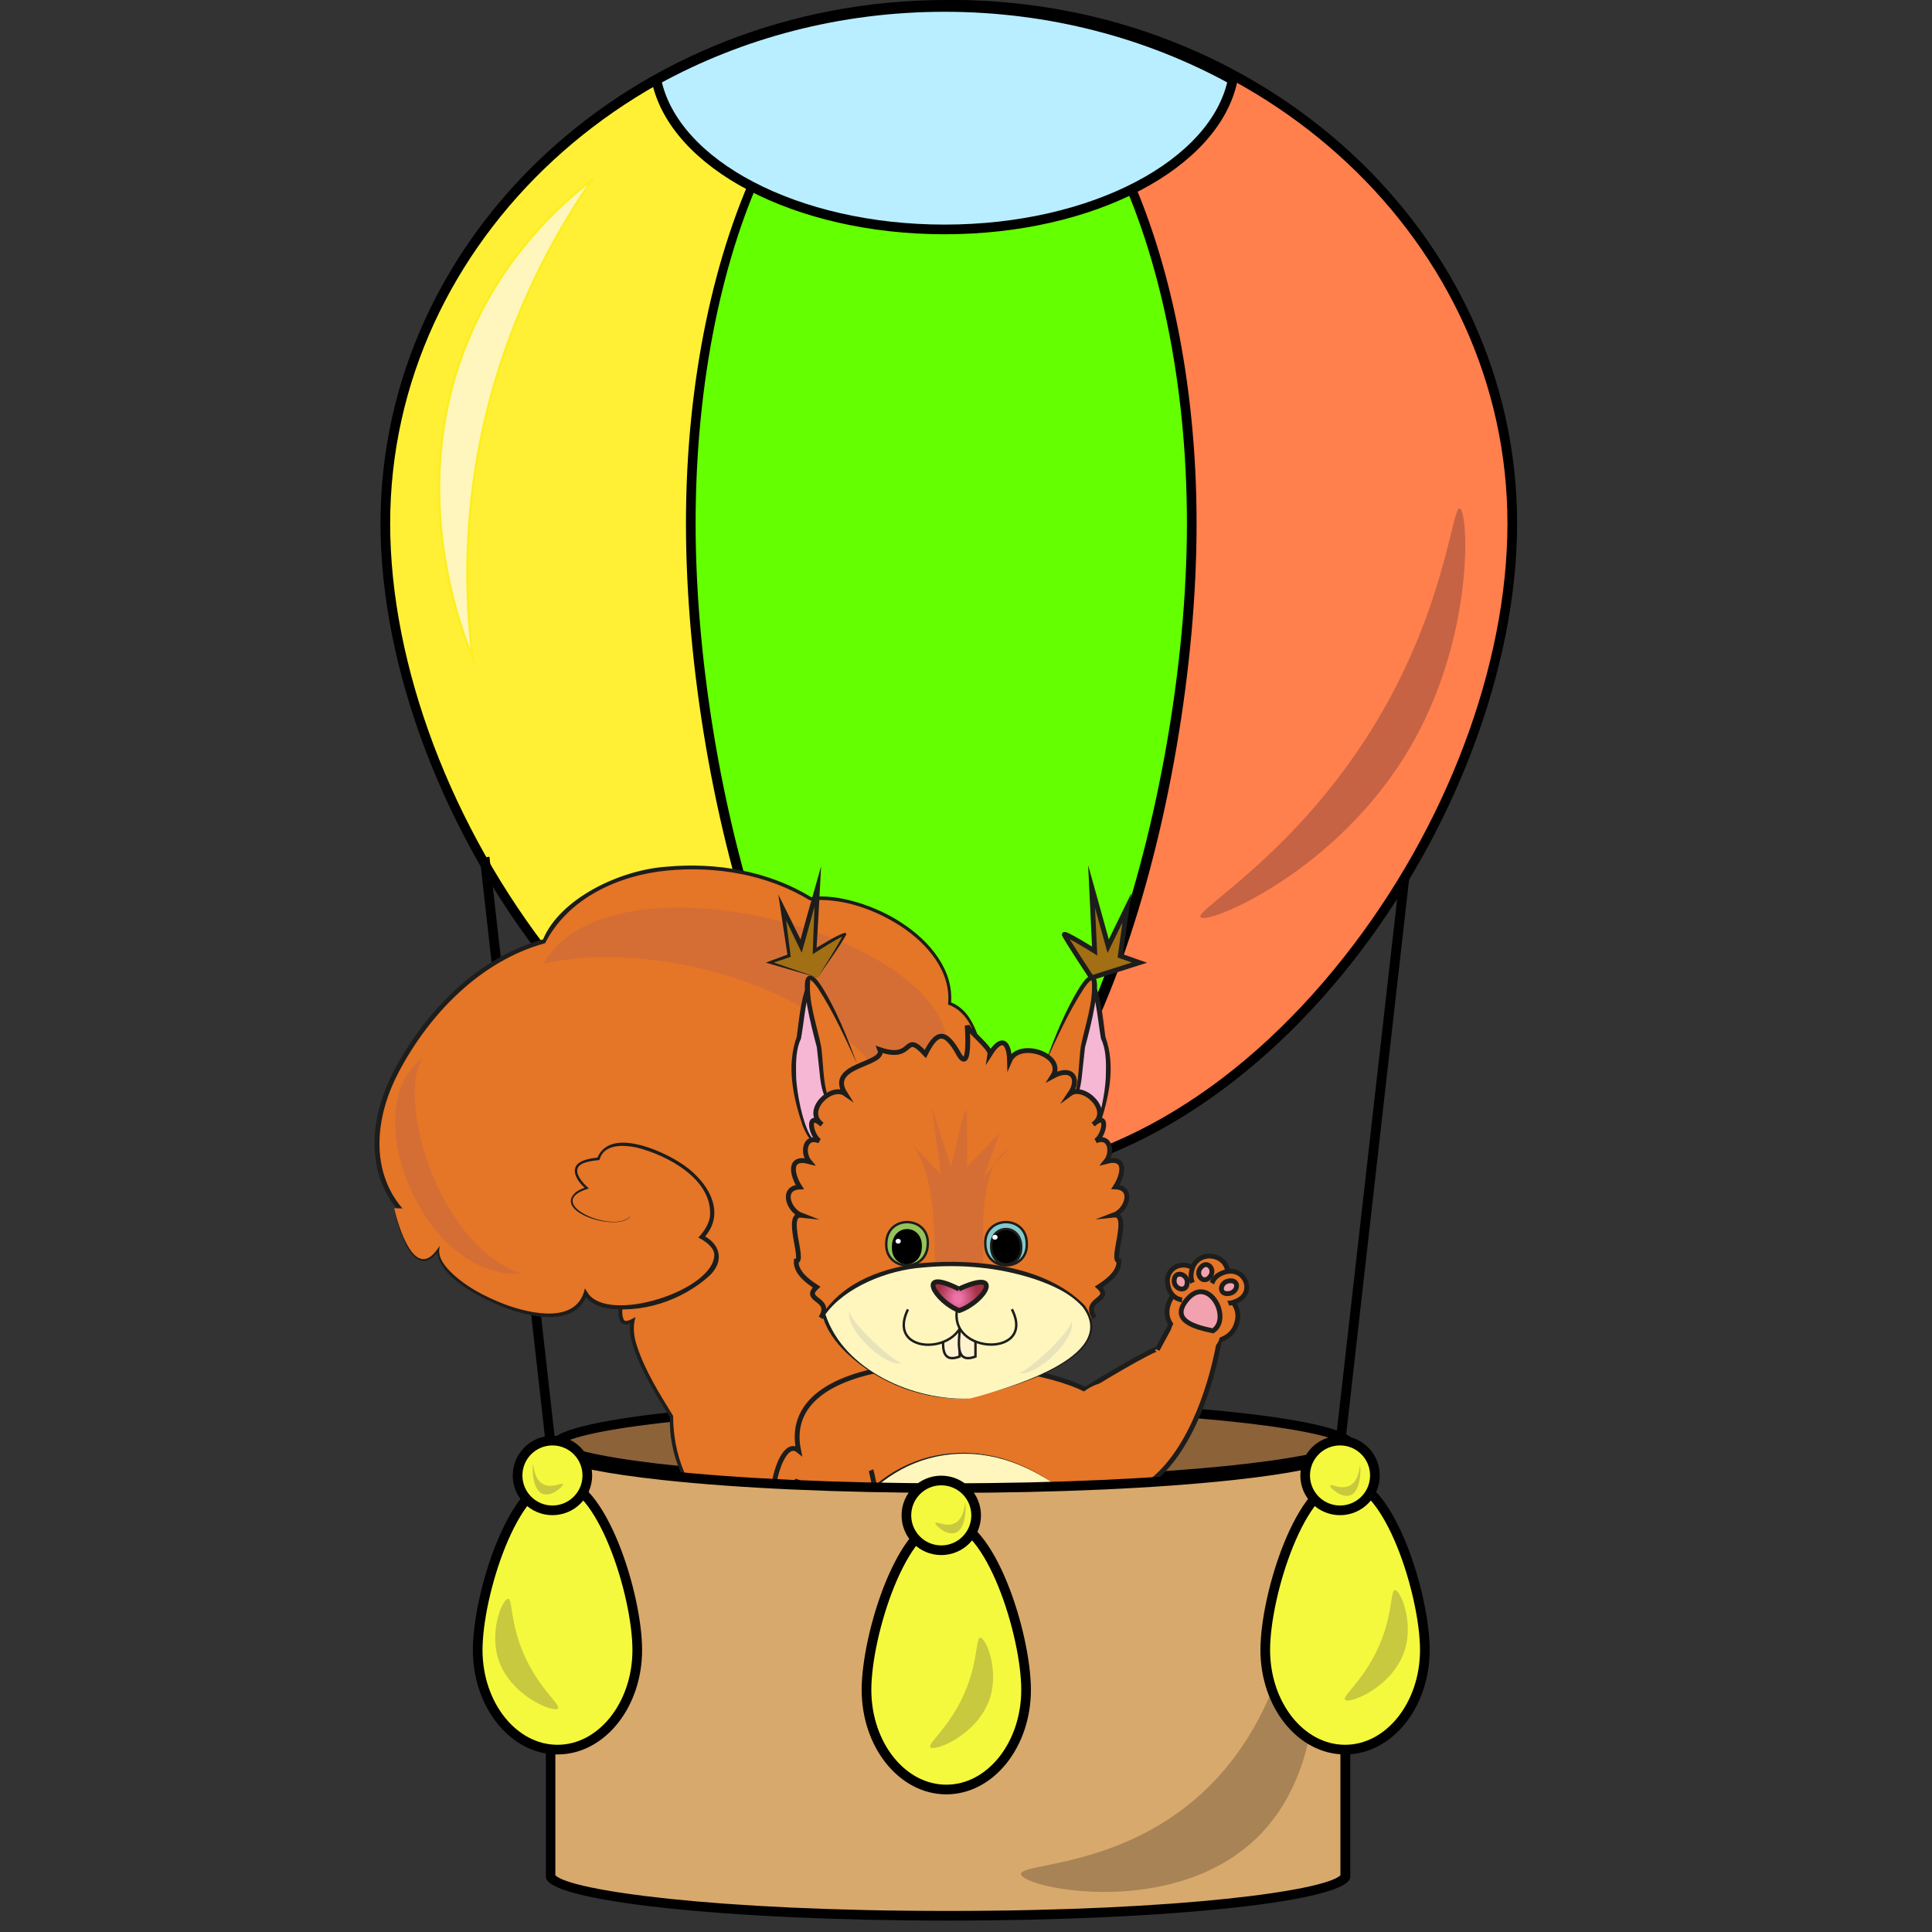 <svg width="200" height="200" viewBox="0 0 200 200" fill="none" xmlns="http://www.w3.org/2000/svg">
<rect x="0" y="0" width="200" height="200" fill="#333333" stroke="none"/>
<g id="balloon 1">
<g id="Group">
<g id="Group_2">
<path id="Vector" d="M97.96 122.31C66.69 122.31 39.89 84.85 39.89 54.18C39.89 23.51 65.94 0.5 97.96 0.5C129.98 0.5 156.03 24.58 156.03 54.18C156.03 83.78 129.24 122.31 97.96 122.31Z" fill="#FFF036"/>
<path id="Vector_2" d="M97.96 1C129.7 1 155.53 24.86 155.53 54.18C155.53 68.88 149.2 85.67 138.59 99.1C127.02 113.75 112.59 121.81 97.96 121.81C83.33 121.81 68.9 113.74 57.33 99.1C46.72 85.67 40.39 68.88 40.39 54.18C40.39 24.86 66.22 1 97.96 1ZM97.96 0C65.61 0 39.39 24.26 39.39 54.18C39.39 84.1 65.61 122.81 97.96 122.81C130.31 122.81 156.53 84.1 156.53 54.18C156.53 24.26 130.3 0 97.96 0Z" fill="black"/>
</g>
<g id="Group_3">
<path id="Vector_3" d="M98.98 0.5C130.77 0.75 156.55 24.73 156.55 54.18C156.55 83.63 130.04 121.91 98.98 122.31V0.5Z" fill="#FF7F4D"/>
<path id="Vector_4" d="M99.48 1.01C130.76 1.5 156.05 25.17 156.05 54.18C156.05 68.88 149.72 85.67 139.11 99.1C127.8 113.41 113.77 121.44 99.48 121.8V1.01ZM98.48 0V122.81C130.82 122.81 157.05 84.11 157.05 54.18C157.05 24.25 130.82 0 98.48 0Z" fill="black"/>
</g>
<g id="Group_4">
<path id="Vector_5" d="M97.44 121.86C83.47 121.86 71.51 84.65 71.51 54.18C71.51 23.71 83.14 0.95 97.44 0.95C111.74 0.95 123.37 24.83 123.37 54.18C123.37 83.53 111.4 121.86 97.44 121.86Z" fill="#64FF00"/>
<path id="Vector_6" d="M97.44 1.45C111.46 1.45 122.87 25.1 122.87 54.18C122.87 83.26 110.9 121.36 97.44 121.36C83.98 121.36 72.01 83.79 72.01 54.18C72.01 24.57 83.42 1.45 97.44 1.45ZM97.44 0.45C82.85 0.45 71.01 24.51 71.01 54.18C71.01 83.85 82.85 122.36 97.44 122.36C112.03 122.36 123.87 83.86 123.87 54.18C123.87 24.5 112.03 0.45 97.44 0.45Z" fill="black"/>
</g>
<path id="Vector_7" d="M127.61 8.27C125.82 16.99 113.14 23.75 97.78 23.75C82.42 23.75 69.74 17 67.95 8.27C76.69 3.47 86.88 0.72 97.78 0.72C108.68 0.72 118.87 3.47 127.61 8.27Z" fill="#B8EEFF" stroke="black" stroke-miterlimit="10"/>
</g>
<g id="Group_5">
<path id="Vector_8" d="M98.63 153.45C71.62 153.45 57.49 150.83 57.49 149.42C57.49 148.01 71.62 145.39 98.63 145.39C125.64 145.39 139.77 148.01 139.77 149.42C139.77 150.83 125.64 153.45 98.63 153.45Z" fill="#8C6239"/>
<path id="Vector_9" d="M98.63 145.9C122.11 145.9 136.68 147.88 139.06 149.43C136.67 150.98 122.1 152.96 98.63 152.96C75.16 152.96 60.58 150.98 58.2 149.43C60.59 147.88 75.16 145.9 98.63 145.9ZM98.63 144.9C75.63 144.9 56.99 146.93 56.99 149.43C56.99 151.93 75.63 153.96 98.63 153.96C121.63 153.96 140.27 151.93 140.27 149.43C140.27 146.93 121.63 144.9 98.63 144.9Z" fill="black"/>
</g>
<path id="Vector_10" d="M56.99 149.42L50.17 88.75" stroke="black" stroke-miterlimit="10"/>
<path id="Vector_11" d="M138.56 151.08L145.39 90.82" stroke="black" stroke-miterlimit="10"/>
<g id="Group_6">
<path id="Vector_12" d="M116.22 154.87C125.76 152.26 128.11 131.44 126.05 130.76C125.33 130.52 123.59 132.59 119.81 139.71C119.97 139.22 112.62 143.57 112.18 143.98C108.19 146.34 106.44 149.94 107.45 152.25C108.58 154.83 113.12 155.72 116.22 154.87Z" fill="#E57527" stroke="#1D1D1B" stroke-width="0.5" stroke-miterlimit="10"/>
<path id="Vector_13" d="M128.01 137.01C126.96 140.6 119.74 138.59 120.94 135.05C121.99 131.46 129.21 133.47 128.01 137.01Z" fill="#E57527" stroke="#1D1D1B" stroke-width="0.5" stroke-miterlimit="10"/>
<path id="Vector_14" d="M120.91 133.09C120.37 130.72 123.74 130.08 124.23 132.46C124.77 134.83 121.4 135.47 120.91 133.09Z" fill="#E57527" stroke="#1D1D1B" stroke-width="0.5" stroke-miterlimit="10"/>
<path id="Vector_15" d="M123.36 131.56C123.88 129.08 127.61 129.82 127.02 132.28C126.5 134.76 122.77 134.02 123.36 131.56Z" fill="#E57527" stroke="#1D1D1B" stroke-width="0.5" stroke-miterlimit="10"/>
<path id="Vector_16" d="M126.57 131.77C128.82 130.85 130.16 133.88 127.89 134.74C125.64 135.66 124.3 132.63 126.57 131.77Z" fill="#E57527" stroke="#1D1D1B" stroke-width="0.5" stroke-miterlimit="10"/>
<path id="Vector_17" d="M123.63 132.7C126.49 131.5 129.11 137.39 126.2 138.46C123.34 139.66 120.72 133.77 123.63 132.7Z" fill="#E57527"/>
<path id="Vector_18" d="M126.3 138.05C126.36 135.35 121.13 135.35 121.19 138.05C121.13 140.75 126.36 140.75 126.3 138.05Z" fill="#E57527"/>
<path id="Vector_19" d="M122.91 134.49C120.97 136.78 123.94 137.41 125.56 137.77C127.55 136.5 125.12 131.92 122.91 134.49Z" fill="#F2A1AE" stroke="#1D1D1B" stroke-width="0.5" stroke-miterlimit="10"/>
<path id="Vector_20" d="M121.55 132.54C121.47 133.44 122.84 133.89 122.9 132.8C122.98 131.9 121.61 131.45 121.55 132.54Z" fill="#F2A1AE" stroke="#1D1D1B" stroke-width="0.5" stroke-miterlimit="10"/>
<path id="Vector_21" d="M124.28 131.24C123.69 131.96 124.59 133.03 125.27 132.15C125.86 131.43 124.96 130.36 124.28 131.24Z" fill="#F2A1AE" stroke="#1D1D1B" stroke-width="0.5" stroke-miterlimit="10"/>
<path id="Vector_22" d="M127.2 132.6C126.25 132.74 126.11 134.09 127.25 133.9C128.2 133.76 128.34 132.41 127.2 132.6Z" fill="#F2A1AE" stroke="#1D1D1B" stroke-width="0.5" stroke-miterlimit="10"/>
<g id="Group_7">
<g id="Group_8">
<path id="Vector_23" d="M108.14 180.13C110.77 181.51 115.04 183.31 120.49 183.62C126.2 183.94 133.04 182.62 133.13 181.03C133.22 179.44 126.57 177.33 120.6 177.26C115.14 177.2 110.77 178.86 108.14 180.13Z" fill="#E57527"/>
<path id="Vector_24" d="M108.14 180.13C114.03 183.15 120.77 184.07 127.27 183.09C128.87 182.84 130.5 182.55 131.96 181.86C132.4 181.65 132.93 181.28 132.87 180.96C132.83 180.61 132.33 180.24 131.9 179.98C130.5 179.18 128.91 178.72 127.34 178.33C120.95 176.75 114.12 177.31 108.13 180.13H108.14ZM108.14 180.13C114.01 177.05 121.01 176.31 127.45 177.89C129.32 178.37 131.32 178.84 132.87 180.07C133.08 180.28 133.33 180.52 133.37 180.91C133.28 182.78 128.81 183.26 127.33 183.54C120.78 184.51 113.89 183.4 108.13 180.13H108.14Z" fill="#1D1D1B"/>
</g>
<g id="Group_9">
<path id="Vector_25" d="M118.75 182.04C118.75 185.69 130.49 185.69 130.33 182.04C130.49 178.39 118.75 178.27 118.75 182.04Z" fill="#E57527"/>
<path id="Vector_26" d="M118.75 182.04C118.9 185.64 129.94 185.47 130.08 182.04C129.92 178.59 118.87 178.35 118.75 182.04ZM118.75 182.04C118.9 178.24 130.58 178.01 130.58 182.05C130.59 186 118.97 185.78 118.75 182.04Z" fill="#1D1D1B"/>
</g>
<g id="Group_10">
<path id="Vector_27" d="M114.22 182.46C116.83 189.06 132.89 181.19 121.06 179.15L114.22 182.46Z" fill="#E57527"/>
<path id="Vector_28" d="M114.22 182.46C116.29 187.87 129.98 182.57 123.29 179.85C122.58 179.54 121.82 179.36 121.06 179.15C122.6 179.4 124.39 179.55 125.38 180.96C126.13 182.72 123.9 183.93 122.58 184.52C119.84 185.63 115.38 185.82 114.22 182.46Z" fill="#1D1D1B"/>
</g>
</g>
<g id="Group_11">
<g id="Group_12">
<path id="Vector_29" d="M90.73 179.31C88.1 180.69 83.83 182.49 78.38 182.8C72.67 183.12 65.83 181.8 65.74 180.21C65.65 178.62 72.3 176.51 78.27 176.44C83.73 176.38 88.1 178.04 90.73 179.31Z" fill="#E57527"/>
<path id="Vector_30" d="M90.73 179.31C84.97 182.58 78.08 183.69 71.53 182.72C70.05 182.44 65.59 181.96 65.49 180.09C65.54 179.69 65.78 179.45 65.99 179.25C67.54 178.02 69.53 177.55 71.41 177.07C77.86 175.49 84.85 176.23 90.72 179.31H90.73ZM90.73 179.31C84.74 176.49 77.91 175.93 71.52 177.51C69.95 177.9 68.36 178.36 66.96 179.16C66.53 179.42 66.04 179.79 65.99 180.14C65.94 180.46 66.46 180.82 66.9 181.04C68.36 181.73 69.99 182.02 71.59 182.27C78.09 183.25 84.84 182.33 90.72 179.31H90.73Z" fill="#1D1D1B"/>
</g>
<g id="Group_13">
<path id="Vector_31" d="M80.12 181.22C80.28 184.87 68.38 184.87 68.54 181.22C68.38 177.57 80.28 177.57 80.12 181.22Z" fill="#E57527"/>
<path id="Vector_32" d="M80.12 181.22C80.07 184.95 68.25 185.19 68.29 181.21C68.24 177.29 80.03 177.45 80.12 181.22ZM80.12 181.22C80.1 177.59 68.91 177.82 68.79 181.22C68.9 184.61 80.09 184.85 80.12 181.22Z" fill="#1D1D1B"/>
</g>
<g id="Group_14">
<path id="Vector_33" d="M84.46 181.58C81.85 188.18 65.79 180.31 77.62 178.27L84.46 181.58Z" fill="#E57527"/>
<path id="Vector_34" d="M84.46 181.58C83.29 184.94 78.84 184.75 76.1 183.64C74.78 183.06 72.55 181.84 73.3 180.08C74.29 178.66 76.08 178.51 77.62 178.27C76.86 178.48 76.1 178.65 75.39 178.97C68.71 181.69 82.4 186.99 84.46 181.58Z" fill="#1D1D1B"/>
</g>
</g>
<g id="Group_15">
<path id="Vector_35" d="M106.84 148.38C103.4 150.72 110.22 141.48 105.01 143C105.67 142.15 107.63 137.53 104.67 138.69C105.5 137.46 107.49 130.42 103.75 131.69C105.21 130.21 107.76 123.66 103.03 124.42C105.16 122.22 104.84 112.88 101.07 112.04C102.08 109.75 101.19 104.88 98.31 103.88C98.9 97.39 89.44 92.37 83.89 93.03C76.29 88.19 61.28 88.09 56.28 97.45C44.83 100.1 30.06 121.23 45.97 128.43C47.31 129.38 48.87 131.89 50.89 130.28C52.46 131.09 54.73 135.16 56.6 131.67C59.34 134.12 61.42 129.88 64.41 133.58C64.86 133.22 63.13 138 65.49 136.72C64.81 139.13 67.93 144.11 69.52 146.66C69.37 150.26 71.11 154.98 74.26 156.92C72.65 158.56 73.56 163.88 75.52 164.99C72.96 166.83 79.07 173.18 79.78 168.79C80.26 170.12 81.97 173.21 83.88 171.47C85.89 172.78 88.68 173.81 89.46 170.8C90.41 173.71 98.39 173.11 98.72 170.41C100.81 171.84 104.38 163.59 103.14 162.67C105.72 161.13 103.63 156.28 104.73 155.58C104.54 154.02 104.84 150.3 106.86 148.4L106.84 148.38Z" fill="#E57527"/>
<path id="Vector_36" d="M106.84 148.38C105.73 149.16 105.67 148.63 106.01 147.61C106.4 146.25 107.26 144.83 106.93 143.4C106.6 142.6 105.57 142.9 104.92 143.06C105.68 142.03 107.49 137.7 104.68 138.75L104.54 138.8L104.62 138.67C105.52 137.14 107.33 130.65 103.77 131.79L103.46 131.89L103.68 131.65C105.3 129.83 107.41 123.9 103.04 124.56L102.72 124.6L102.93 124.35C105.02 121.68 104.71 113.36 101.03 112.19L100.87 112.15C101.21 111.41 101.32 110.58 101.32 109.75C101.27 107.53 100.42 104.79 98.14 103.99C98.51 100.56 95.95 97.65 93.25 95.88C90.49 94.11 87.14 92.91 83.84 93.21C79.47 90.53 74.12 89.63 69.06 90.12C64.03 90.6 58.8 92.98 56.43 97.64C49.75 99.46 44.43 104.98 41.27 110.99C37.77 117.65 38.6 125.02 46.07 128.23C47.46 129.22 48.94 131.58 50.76 130.11L50.88 130.02C51.51 130.35 51.98 130.84 52.45 131.28C53.78 132.62 55.28 133.81 56.42 131.58L56.56 131.35C57.73 132.6 59.13 132.32 60.63 131.91C62.14 131.45 63.69 132.26 64.58 133.46L64.3 133.43C64.48 133.29 64.71 133.42 64.7 133.64C64.67 134.58 64.14 135.82 64.6 136.66C64.83 136.92 65.49 136.5 65.79 136.34C65.48 137.32 65.61 138.35 65.94 139.35C66.79 141.93 68.26 144.26 69.68 146.57C69.68 150.41 71.11 154.77 74.52 156.89C72.79 158.76 73.62 163.42 75.6 164.86L75.81 164.99L75.61 165.12C73.88 166.59 76.61 169.92 78.32 170.15C79.38 170.29 79.6 169.07 79.73 168.26C80.11 169.31 80.61 170.38 81.39 171.17C82.03 171.89 83.06 172.09 83.78 171.36L83.86 171.29L83.95 171.35C86.01 172.72 88.83 173.66 89.44 170.37L89.57 170.76C90.55 173.45 97.97 173.15 98.62 170.4L98.64 170.25L98.76 170.34C100.75 171.54 104.18 164.03 103.09 162.72L103.03 162.66L103.09 162.62C105.11 161.25 104.23 158.48 104.34 156.43C104.35 156.17 104.46 155.64 104.68 155.58C104.51 153.07 105 150.24 106.84 148.4V148.38ZM106.84 148.38C105.02 150.24 104.55 153.07 104.74 155.57C104.47 155.75 104.44 156.11 104.4 156.42C104.32 158.5 105.21 161.3 103.15 162.7V162.61C103.34 162.76 103.39 163 103.42 163.21C103.47 164.69 102.83 166.11 102.23 167.44C101.59 168.6 100.26 171.29 98.65 170.48L98.8 170.41C98.09 173 93.58 173.1 91.46 172.53C90.6 172.28 89.66 171.78 89.33 170.83H89.58C88.87 173.9 85.7 172.9 83.8 171.57L83.97 171.56C82.05 173.27 80.23 170.49 79.64 168.83L79.92 168.8C79.83 169.61 79.24 170.6 78.29 170.43C76.29 170.15 73.43 166.52 75.43 164.86L75.44 165.12C74.75 164.69 74.34 164.01 74.03 163.33C73.23 161.31 72.72 158.66 74.14 156.79L74.17 157.05C70.84 154.96 69.17 150.11 69.36 146.74C67.92 144.41 66.44 142.06 65.56 139.44C65.29 138.56 65.07 137.62 65.3 136.64L65.58 136.87C63.32 138.01 64.15 134.78 64.28 133.64V133.63C64.28 133.64 64.28 133.67 64.3 133.68C64.3 133.72 64.46 133.78 64.47 133.75C64.66 133.72 64.24 133.7 64.24 133.7C63.37 132.59 62.11 131.88 60.68 132.3C59.32 132.71 57.56 132.99 56.44 131.82L56.77 131.76C55.47 134.27 53.63 133.15 52.12 131.58C51.68 131.17 51.25 130.73 50.77 130.47L51.01 130.45C50.6 130.77 50.09 131.02 49.54 131.02C47.94 130.98 46.95 129.42 45.82 128.62C38.22 125.35 37.12 117.75 40.82 110.77C44.06 104.65 49.4 99.15 56.22 97.24C57.96 93.07 64.07 90.06 69.01 89.72C74.15 89.25 79.53 90.16 83.97 92.87C86.74 92.48 90.78 93.8 93.42 95.59C96.18 97.4 98.76 100.37 98.45 103.89L98.35 103.73C99.13 104 99.77 104.56 100.24 105.21C101.58 107.17 102.02 109.84 101.19 112.09L101.09 111.89C105.02 113.1 105.32 121.71 103.11 124.5L103 124.29C107.64 123.62 105.61 129.77 103.8 131.74L103.71 131.6C107.56 130.47 105.68 137.03 104.71 138.71L104.65 138.63C105.12 138.48 105.73 138.28 106.11 138.74C106.57 139.7 106.07 140.77 105.74 141.68C105.54 142.14 105.33 142.6 105.03 143.02L105 142.97C105.65 142.8 106.67 142.57 106.98 143.37C107.3 144.84 106.42 146.23 106.03 147.61C105.66 148.66 105.77 149.13 106.84 148.38Z" fill="#1D1D1B"/>
</g>
<g id="Group_16">
<path id="Vector_37" d="M40.8 125.07C40.99 126.03 42.73 133.12 45.38 129.36C44.82 133 58.97 139.67 60.64 133.85C63.33 138.36 79.2 131.58 72.66 128.04C77.9 122.27 63.14 115.36 61.97 119.94C59.12 120.18 59.07 121.43 60.77 122.97C55.84 124.62 63.81 127.9 65.34 125.84" fill="#E57527"/>
<path id="Vector_38" d="M40.8 125.07C41.22 126.95 42.94 132.68 45.29 129.3L45.51 128.99L45.47 129.38C45.4 130.13 45.88 130.82 46.38 131.39C47.99 133.1 50.15 134.22 52.32 135.05C54.95 136.01 59.76 137.11 60.55 133.37L60.79 133.76C62.82 137.19 74.16 133.53 73.94 129.78C73.8 129.02 73 128.48 72.29 128.11C72.86 127.51 73.35 126.79 73.49 125.98C73.87 122.13 69.13 119.59 65.9 118.79C64.57 118.51 62.56 118.4 62.08 119.99L62.05 120.09C61.61 120.14 61.16 120.17 60.74 120.3C58.89 120.78 60.04 122.21 60.96 123.03C55.91 124.5 63.66 127.88 65.31 125.85C64.24 127.63 57.1 125.53 59.63 123.4C59.96 123.16 60.34 123.02 60.71 122.88L60.67 123.08C59.55 122.16 58.73 120.58 60.67 120.05C61.09 119.92 61.51 119.87 61.94 119.82L61.81 119.93C63.05 116.71 68.26 119 70.29 120.29C72.98 121.9 75.48 125.41 72.8 128.21L72.74 127.86C74.54 128.73 75.02 130.49 73.51 132C70.65 134.64 66.29 136.09 62.45 135.36C61.67 135.15 60.89 134.71 60.45 133.97L60.81 133.92C59.6 137.48 54.88 136.34 52.21 135.35C49.86 134.37 45.29 132.28 45.26 129.36L45.45 129.44C42.88 132.94 41.17 127.14 40.79 125.09L40.8 125.07Z" fill="#1D1D1B"/>
</g>
<path id="Vector_39" d="M112.46 143.89C115.27 145.16 116.72 147.99 115.59 150.36C118.24 149.54 118.35 152.64 117.98 156.21C118.93 154.68 120.5 157.25 119.17 158.45C120.84 157.98 121.69 160.3 120.44 161.31C122.17 159.81 121.6 163.77 120.89 164.69C125.2 163.55 119.59 176.78 118.38 173.59C114.8 181.09 105.84 178.15 98.79 176.89C92.28 177.88 82.91 180.62 79.89 173.39C78.65 176.57 73.1 163.35 77.37 164.49C76.65 163.56 76.08 159.6 77.82 161.11C76.57 160.1 77.42 157.78 79.09 158.25C77.76 157.05 79.33 154.48 80.28 156.01C79.4 155.02 80.86 148.69 82.67 150.16C80.38 139.12 104.84 139.96 112.46 143.89Z" fill="#E57527" stroke="#1D1D1B" stroke-width="0.5" stroke-miterlimit="10"/>
<g id="Group_17">
<path id="Vector_40" d="M109.18 153.64C116.06 159.76 121.09 176.62 110.21 181.32C102.8 184.52 92.91 184.69 87.34 178.52C77.51 167.4 90.64 141.28 109.18 153.64Z" fill="#FFF6BD"/>
<path id="Vector_41" d="M109.18 153.64C114.98 159.12 119.1 170.02 114.94 177.45C112.61 181.34 107.86 182.61 103.67 183.39C99.38 184.07 94.77 183.73 90.86 181.61C82.46 177.25 82.24 165.67 86.76 158.39C91.71 149.85 101.18 147.95 109.18 153.64ZM109.18 153.64C101.19 148.07 91.82 149.99 86.98 158.52C82.64 165.7 82.87 176.95 91.1 181.18C94.86 183.26 99.38 183.66 103.62 183.02C107.72 182.3 112.42 181.11 114.73 177.32C118.91 170 114.88 159.12 109.18 153.64Z" fill="#1D1D1B"/>
</g>
<path id="Vector_42" d="M94.26 119.09C95.8 128.68 88.68 136.44 87.06 138.12C103.47 138.63 107.21 115.25 97.97 107.36C95.9 96.2 62.96 87.86 56.26 99.77C68.03 96.92 91.92 102.76 94.26 119.09Z" fill="#D56E34"/>
<g id="Group_18">
<g id="Group_19">
<path id="Vector_43" d="M110.77 115.6C112.8 109.65 112.33 93.58 114.21 107.44C115.99 110.9 112.69 123.8 110.77 115.6Z" fill="#F5B7D4"/>
<path id="Vector_44" d="M110.77 115.6C111.99 111.26 111.79 106.69 112.62 102.27C112.71 102.05 112.7 101.78 113.08 101.73C113.29 101.76 113.33 101.87 113.38 101.92C114.05 103.55 114.23 105.93 114.43 107.33C115.52 110.35 114.8 113.65 113.8 116.58C112.46 119.83 111.22 118.09 110.78 115.6H110.77ZM110.77 115.6C112.66 122.49 114.55 113.54 114.48 111.07C114.52 109.85 114.48 108.56 113.97 107.51C113.66 105.74 113.56 103.86 112.97 102.18C112.96 102.15 112.93 102.18 113.04 102.19C113.18 102.17 113.14 102.14 113.14 102.17C113.11 102.22 113.08 102.31 113.05 102.4C112.22 106.77 112.24 111.36 110.76 115.6H110.77Z" fill="#1D1D1B"/>
</g>
<g id="Group_20">
<path id="Vector_45" d="M108.14 110.18C111.47 101.96 115.34 95.79 112.1 108.4C111.49 114.16 111.68 116.1 108.14 110.18Z" fill="#E57527"/>
<path id="Vector_46" d="M108.14 110.18C109.18 107.4 110.25 104.62 111.84 102.08C112.13 101.69 112.4 101.17 112.93 101C114.04 100.9 113.37 103.47 113.32 104.11C113.08 105.53 112.66 107.16 112.32 108.42L112.04 110.98C111.53 116.62 109.62 112.79 108.13 110.18H108.14ZM108.14 110.18C108.55 110.68 110.67 114.45 111.21 113.41C111.69 112.09 111.68 109.79 111.88 108.36C112.32 106.12 113.25 103.66 113.01 101.44C112.73 101.58 112.43 101.99 112.2 102.33C110.6 104.79 109.37 107.52 108.14 110.19V110.18Z" fill="#1D1D1B"/>
</g>
</g>
<g id="Group_21">
<g id="Group_22">
<path id="Vector_47" d="M86.13 115.6C84.1 109.65 84.57 93.58 82.69 107.44C80.91 110.9 84.21 123.8 86.13 115.6Z" fill="#F5B7D4"/>
<path id="Vector_48" d="M86.13 115.6C84.65 111.36 84.67 106.77 83.84 102.4C83.81 102.31 83.78 102.22 83.75 102.17C83.75 102.15 83.71 102.17 83.85 102.19C83.95 102.17 83.93 102.15 83.92 102.18C83.33 103.85 83.24 105.73 82.92 107.51C82.42 108.56 82.38 109.85 82.41 111.07C82.34 113.53 84.24 122.49 86.12 115.6H86.13ZM86.13 115.6C85.7 118.06 84.46 119.85 83.11 116.58C82.11 113.65 81.39 110.36 82.48 107.33C82.68 105.93 82.86 103.55 83.53 101.92C83.57 101.87 83.62 101.76 83.83 101.73C84.2 101.78 84.2 102.05 84.29 102.27C85.12 106.69 84.92 111.26 86.14 115.6H86.13Z" fill="#1D1D1B"/>
</g>
<g id="Group_23">
<path id="Vector_49" d="M88.75 110.18C85.42 101.96 81.55 95.79 84.79 108.4C85.4 114.16 85.21 116.1 88.75 110.18Z" fill="#E57527"/>
<path id="Vector_50" d="M88.75 110.18C87.52 107.51 86.29 104.78 84.69 102.32C84.46 101.99 84.16 101.58 83.88 101.43C83.64 103.66 84.57 106.12 85.01 108.36C85.21 109.79 85.2 112.08 85.68 113.4C86.22 114.46 88.36 110.66 88.75 110.17V110.18ZM88.75 110.18C87.26 112.79 85.35 116.63 84.84 110.98L84.56 108.42C84.22 107.16 83.81 105.53 83.56 104.11C83.5 103.47 82.85 100.9 83.95 101C84.48 101.17 84.75 101.69 85.04 102.08C86.63 104.62 87.7 107.39 88.74 110.18H88.75Z" fill="#1D1D1B"/>
</g>
</g>
<g id="Vector_51">
<path d="M113.3 136.4C112.01 134.44 115.26 134.61 113.74 133.22C114.69 132.61 115.9 131.68 115.83 130.53C114.93 130.49 117.07 125.59 115.31 125.78C116.66 125.27 117.43 122.94 115.47 122.87C116.2 121.75 116.8 119.63 114.48 120.24C115.23 119.32 114.96 117.47 113.44 118.1C114.34 117.52 114.81 114.94 113.17 116.4C115.16 115 112.17 112.19 110.77 113.22C111.82 111.68 111 110.32 108.97 111.42C110.36 109.26 105.48 107.57 104.51 109.82C104.47 107.92 103.73 107.13 102.48 109.11C102.58 108.48 100.24 106.71 100.12 106.15C100.12 106.15 100.52 111.1 99.31 109.23C97.76 106.36 96.89 106.92 95.79 109.11C93.45 106.58 94.75 109.92 91.08 108.66C91.73 110.27 85.54 110.15 87.5 113.23C86.04 112.22 83.16 115 85.09 116.41C83.45 114.96 83.93 117.52 84.82 118.11C83.3 117.48 83.03 119.33 83.78 120.25C81.46 119.64 82.06 121.76 82.79 122.88C80.82 122.96 81.6 125.28 82.95 125.8C81.19 125.61 83.32 130.53 82.43 130.55C82.36 131.7 83.58 132.63 84.53 133.24C82.99 134.66 86.27 134.39 84.97 136.42" fill="#E57527"/>
<path d="M113.3 136.4C112.01 134.44 115.26 134.61 113.74 133.22C114.69 132.61 115.9 131.68 115.83 130.53C114.93 130.49 117.07 125.59 115.31 125.78C116.66 125.27 117.43 122.94 115.47 122.87C116.2 121.75 116.8 119.63 114.48 120.24C115.23 119.32 114.96 117.47 113.44 118.1C114.34 117.52 114.81 114.94 113.17 116.4C115.16 115 112.17 112.19 110.77 113.22C111.82 111.68 111 110.32 108.97 111.42C110.36 109.26 105.48 107.57 104.51 109.82C104.47 107.92 103.73 107.13 102.48 109.11C102.58 108.48 100.24 106.71 100.12 106.15C100.12 106.15 100.52 111.1 99.31 109.23C97.76 106.36 96.89 106.92 95.79 109.11C93.45 106.58 94.75 109.92 91.08 108.66C91.73 110.27 85.54 110.15 87.5 113.23C86.04 112.22 83.16 115 85.09 116.41C83.45 114.96 83.93 117.52 84.82 118.11C83.3 117.48 83.03 119.33 83.78 120.25C81.46 119.64 82.06 121.76 82.79 122.88C80.82 122.96 81.6 125.28 82.95 125.8C81.19 125.61 83.32 130.53 82.43 130.55C82.36 131.7 83.58 132.63 84.53 133.24C82.99 134.66 86.27 134.39 84.97 136.42" stroke="#1D1D1B" stroke-width="0.5" stroke-miterlimit="10"/>
</g>
<path id="Vector_52" d="M96.94 137.36C96.09 134.75 98.2 122.93 94.22 118.21L97.41 121.63L96.44 114.54L98.45 120.81C100.23 113.54 100.13 112.37 100.09 120.81L103.47 117.29L101.81 121.86L104.5 118.85C98.25 122.87 106 142.29 96.95 137.35L96.94 137.36Z" fill="#D56E34"/>
<g id="Group_24">
<path id="Vector_53" d="M100.37 144.79C132.72 136.46 93.74 123.45 85.29 136.1C86.06 139.89 92.82 145.25 100.37 144.79Z" fill="#FFF6BD"/>
<path id="Vector_54" d="M100.37 144.79C103.86 143.84 116.04 140.53 112.07 135.29C110.78 133.85 108.92 133.03 107.1 132.41C103.39 131.19 99.42 130.84 95.55 131.21C91.81 131.47 87.44 133.29 85.45 136.06C87.35 141.88 94.59 145.01 100.38 144.78L100.37 144.79ZM100.37 144.79C95.73 145.04 91.02 143.25 87.64 140.06C86.51 138.97 85.52 137.66 85.12 136.08C87.35 132.63 91.57 131.18 95.48 130.75C100.99 130.28 108.21 130.99 112.27 135.12C116.29 140.68 104.03 143.79 100.36 144.79H100.37Z" fill="#1D1D1B"/>
</g>
<g id="Group_25">
<path id="Vector_55" d="M96.04 128.84C95.94 131.82 91.56 131.64 91.75 128.66C91.85 125.68 96.23 125.86 96.04 128.84Z" fill="#95C35A" stroke="#1D1D1B" stroke-width="0.25" stroke-miterlimit="10"/>
<path id="Vector_56" d="M95.43 129.12C95.34 131.55 92.19 131.42 92.33 128.99C92.42 126.56 95.57 126.69 95.43 129.12Z" fill="black"/>
</g>
<path id="Vector_57" d="M93.25 128.49C93.25 128.82 92.7 128.82 92.71 128.49C92.71 128.16 93.26 128.16 93.25 128.49Z" fill="white"/>
<g id="Group_26">
<path id="Vector_58" d="M99.34 140.43C96.61 141.45 98.05 137.45 97.7 136.32H99.34V140.43Z" fill="#FFF3CF" stroke="#1D1D1B" stroke-width="0.25" stroke-miterlimit="10"/>
<path id="Vector_59" d="M100.98 140.43C98.25 141.45 99.69 137.45 99.34 136.32H100.98V140.43Z" fill="#FFF3CF" stroke="#1D1D1B" stroke-width="0.25" stroke-miterlimit="10"/>
</g>
<g id="Group_27">
<g id="Vector_60">
<path d="M99.37 134.48C101.78 140.15 91.35 140.98 93.99 135.55L99.37 134.48Z" fill="#FFF6BD"/>
<path d="M99.37 134.48C101.78 140.15 91.35 140.98 93.99 135.55" stroke="#1D1D1B" stroke-width="0.25" stroke-miterlimit="10"/>
</g>
<g id="Vector_61">
<path d="M104.75 135.53C107.46 140.84 97.01 140.23 99.37 134.61L104.75 135.53Z" fill="#FFF6BD"/>
<path d="M104.75 135.53C107.46 140.84 97.01 140.23 99.37 134.61" stroke="#1D1D1B" stroke-width="0.25" stroke-miterlimit="10"/>
</g>
</g>
<path id="Vector_62" d="M43.75 109.57C36.66 114.67 43.85 132.53 53.94 131.84C45.07 128.74 41.06 113.36 43.75 109.57Z" fill="#D56E34"/>
<path id="Vector_63" d="M105.37 142.11C105.94 142.48 111.5 137.34 110.86 136.63C111.79 138.19 107.27 142.73 105.37 142.11Z" fill="#E9E3BA"/>
<path id="Vector_64" d="M93.5 141.1C92.93 141.47 87.37 136.33 88.01 135.62C87.08 137.18 91.6 141.72 93.5 141.1Z" fill="#E9E3BA"/>
<path id="Vector_65" d="M95.59 180.76C97.59 182.35 115.17 175.45 115.05 171.61C115.83 178.34 98.87 183.77 95.59 180.76Z" fill="#E9E3BA"/>
<g id="Group_28">
<path id="Vector_66" d="M102 128.84C102.1 131.82 106.48 131.64 106.29 128.66C106.19 125.68 101.81 125.86 102 128.84Z" fill="#83CACA" stroke="#1D1D1B" stroke-width="0.25" stroke-miterlimit="10"/>
<path id="Vector_67" d="M102.61 129.12C102.7 131.55 105.85 131.42 105.71 128.99C105.62 126.56 102.47 126.69 102.61 129.12Z" fill="black" stroke="#1D1D1B" stroke-width="0.25" stroke-miterlimit="10"/>
</g>
<g id="Vector_68">
<path d="M99.26 133.44C104 131.26 101.97 134.72 99.31 135.67C96.89 134.77 94.67 131.14 99.27 133.44" fill="url(#paint0_radial_121_2018)"/>
<path d="M99.26 133.44C104 131.26 101.97 134.72 99.31 135.67C96.89 134.77 94.67 131.14 99.27 133.44" stroke="#1D1D1B" stroke-width="0.5" stroke-miterlimit="10"/>
</g>
<path id="Vector_69" d="M120.85 148.64C120.97 141.07 110.06 141.07 110.18 148.64C110.06 156.21 120.97 156.21 120.85 148.64Z" fill="#E57527"/>
<path id="Vector_70" d="M113 101.21C113 101.21 110.26 97.05 110.18 96.75C110.1 96.45 113.32 98.45 113.32 98.45L113 91.77L114.72 97.95L116.66 93.97L115.97 98.95L117.96 99.65L113.01 101.22L113 101.21Z" fill="#A26F14" stroke="#1D1D1B" stroke-width="0.5" stroke-miterlimit="10"/>
<g id="Group_29">
<path id="Vector_71" d="M84.64 101.21C84.64 101.21 87.38 97.05 87.46 96.75C87.54 96.45 84.32 98.45 84.32 98.45L84.64 91.77L82.92 97.95L80.98 93.97L81.67 98.95L79.68 99.65L84.63 101.22L84.64 101.21Z" fill="#A26F14"/>
<path id="Vector_72" d="M84.64 101.21C85.55 99.72 86.5 98.26 87.33 96.73C87.31 96.8 87.39 96.85 87.42 96.85L87.38 96.86C86.25 97.39 85.19 98.12 84.13 98.78L84.14 98.44C84.21 96.21 84.32 93.98 84.41 91.76L84.87 91.83C84.25 94.09 83.64 96.36 82.99 98.62C82.9 98.44 80.95 94.4 80.8 94.07L81.21 93.94L81.84 98.92C81.86 99.07 81.89 99.04 81.74 99.09L79.74 99.76V99.52L84.65 101.21H84.64ZM84.64 101.21L79.65 99.76L79.28 99.65L79.65 99.51L81.63 98.78L81.53 98.95L80.78 93.98L80.57 92.6C80.97 93.42 82.71 96.93 83.15 97.82L82.71 97.86C83.43 95.16 84.24 92.37 85 89.68C84.84 92.57 84.7 95.55 84.51 98.43L84.24 98.27C85.29 97.69 86.28 96.99 87.41 96.57C87.48 96.55 87.63 96.62 87.61 96.74C86.74 98.29 85.65 99.7 84.66 101.18L84.64 101.21Z" fill="#1D1D1B"/>
</g>
<g id="Group_30">
<g id="Vector_73">
<path d="M82.57 153.14C82.42 153.59 81.43 155.93 82.93 155.36C76.6 166.78 112.93 178.12 91.41 160.47C91.83 160.8 90.4 152.75 90.16 152.2" fill="#E57527"/>
<path d="M82.57 153.14C82.42 153.59 81.43 155.93 82.93 155.36C76.6 166.78 112.93 178.12 91.41 160.47C91.83 160.8 90.4 152.75 90.16 152.2" stroke="#1D1D1B" stroke-width="0.5" stroke-miterlimit="10"/>
</g>
<path id="Vector_74" d="M99.35 167.83C99.38 170.25 95.94 170.25 95.97 167.83C95.94 165.41 99.38 165.41 99.35 167.83Z" fill="#E57527" stroke="#1D1D1B" stroke-width="0.5" stroke-miterlimit="10"/>
<path id="Vector_75" d="M97.3 169.39C97.33 171.91 93.52 171.91 93.56 169.39C93.53 166.87 97.34 166.87 97.3 169.39Z" fill="#E57527" stroke="#1D1D1B" stroke-width="0.5" stroke-miterlimit="10"/>
<path id="Vector_76" d="M94.62 168.6C94.65 170.9 91.17 170.9 91.2 168.6C91.17 166.3 94.65 166.3 94.62 168.6Z" fill="#E57527" stroke="#1D1D1B" stroke-width="0.5" stroke-miterlimit="10"/>
<path id="Vector_77" d="M96.83 166.48C96.9 169.42 90.11 169.42 90.18 166.48C90.11 163.54 96.9 163.54 96.83 166.48Z" fill="#E57527"/>
</g>
<path id="Vector_78" d="M103.27 128.08C103.27 128.41 102.72 128.41 102.73 128.08C102.73 127.75 103.28 127.75 103.27 128.08Z" fill="white"/>
</g>
<g id="Group_31">
<path id="Vector_79" d="M98.11 198.32C71.1 198.32 56.98 195.7 56.98 194.29V150.23C61.82 153.01 83.18 154.05 98.11 154.05C113.04 154.05 134.41 153.01 139.25 150.23V194.29C139.25 195.7 125.12 198.32 98.11 198.32Z" fill="#D8A96C"/>
<path id="Vector_80" d="M138.76 151.1V194.13C137.17 195.7 122.42 197.82 98.12 197.82C73.82 197.82 59.07 195.7 57.49 194.13V151.1C59.23 151.8 62.49 152.55 68.58 153.21C76.48 154.07 86.98 154.54 98.13 154.54C109.28 154.54 119.78 154.07 127.69 153.21C133.78 152.55 137.04 151.8 138.78 151.1M139.78 149.02C139.78 151.52 121.14 153.55 98.14 153.55C75.14 153.55 56.51 151.52 56.51 149.02V194.29C56.51 196.8 75.15 198.82 98.14 198.82C121.13 198.82 139.78 196.8 139.78 194.29V149.02Z" fill="black"/>
</g>
<g id="Group_32">
<path id="Vector_81" d="M65.97 170.8C65.97 176.5 62.27 181.12 57.71 181.12C53.15 181.12 49.45 176.5 49.45 170.8C49.45 165.1 53.15 153.26 57.71 153.26C62.27 153.26 65.97 165.1 65.97 170.8Z" fill="#F4F93D" stroke="black" stroke-miterlimit="10"/>
<path id="Vector_82" d="M57.19 156.35C59.184 156.35 60.8 154.734 60.8 152.74C60.8 150.746 59.184 149.13 57.19 149.13C55.196 149.13 53.58 150.746 53.58 152.74C53.58 154.734 55.196 156.35 57.19 156.35Z" fill="#F4F93D" stroke="black" stroke-miterlimit="10"/>
</g>
<g id="Group_33">
<path id="Vector_83" d="M106.22 174.93C106.22 180.63 102.52 185.25 97.96 185.25C93.4 185.25 89.7 180.63 89.7 174.93C89.7 169.23 93.4 157.39 97.96 157.39C102.52 157.39 106.22 169.23 106.22 174.93Z" fill="#F4F93D" stroke="black" stroke-miterlimit="10"/>
<path id="Vector_84" d="M97.44 160.48C99.434 160.48 101.05 158.864 101.05 156.87C101.05 154.876 99.434 153.26 97.44 153.26C95.446 153.26 93.83 154.876 93.83 156.87C93.83 158.864 95.446 160.48 97.44 160.48Z" fill="#F4F93D" stroke="black" stroke-miterlimit="10"/>
</g>
<path id="Vector_85" d="M61.32 18.58C57.97 21.16 52.53 26.11 48.94 34.06C41.76 49.94 47.68 65.07 48.94 68.12C48.34 63.31 48.09 57.33 48.94 50.58C50.82 35.65 57.13 24.66 61.32 18.59V18.58Z" fill="#FFF6BD" stroke="#FCEE21" stroke-width="0.25" stroke-miterlimit="10"/>
<path id="Vector_86" d="M124.28 94.95C123.65 94.13 135.6 87.6 143.89 72.25C149.75 61.4 150.36 52.49 151.11 52.64C152.01 52.82 152.75 65.79 145.95 77.41C138.4 90.31 124.92 95.79 124.28 94.95Z" fill="#C66344"/>
<path id="Vector_87" d="M105.7 194.02C105.54 192.83 115.79 193.44 124.28 185.76C132.74 178.11 133.17 167.9 134.6 168.22C136.21 168.57 138.11 182.01 130.47 189.89C121.82 198.81 105.9 195.48 105.7 194.02Z" fill="#A88356"/>
<g id="Group_34">
<path id="Vector_88" d="M147.5 170.8C147.5 176.5 143.8 181.12 139.24 181.12C134.68 181.12 130.98 176.5 130.98 170.8C130.98 165.1 134.68 153.26 139.24 153.26C143.8 153.26 147.5 165.1 147.5 170.8Z" fill="#F4F93D" stroke="black" stroke-miterlimit="10"/>
<path id="Vector_89" d="M138.72 156.35C140.714 156.35 142.33 154.734 142.33 152.74C142.33 150.746 140.714 149.13 138.72 149.13C136.726 149.13 135.11 150.746 135.11 152.74C135.11 154.734 136.726 156.35 138.72 156.35Z" fill="#F4F93D" stroke="black" stroke-miterlimit="10"/>
</g>
<path id="Vector_90" d="M139.24 175.96C138.85 175.53 141.89 173.47 143.37 168.74C144.14 166.27 144 164.64 144.4 164.61C144.97 164.58 146.35 167.84 145.43 170.8C144.24 174.63 139.67 176.45 139.24 175.96Z" fill="#C9C93F"/>
<path id="Vector_91" d="M140.79 151.71C140.73 151.7 140.73 153.24 139.76 153.77C138.87 154.26 137.78 153.58 137.7 153.77C137.61 153.98 138.84 155.11 139.76 154.8C140.98 154.39 140.87 151.72 140.79 151.7V151.71Z" fill="#C9C93F"/>
<path id="Vector_92" d="M96.31 180.88C95.92 180.45 98.96 178.39 100.44 173.66C101.21 171.19 101.07 169.56 101.47 169.53C102.04 169.5 103.42 172.76 102.5 175.72C101.31 179.55 96.74 181.37 96.31 180.88Z" fill="#C9C93F"/>
<path id="Vector_93" d="M99.92 155.59C99.86 155.58 99.86 157.12 98.89 157.65C98 158.14 96.91 157.46 96.83 157.65C96.74 157.86 97.97 158.99 98.89 158.68C100.11 158.27 100 155.6 99.92 155.58V155.59Z" fill="#C9C93F"/>
<path id="Vector_94" d="M57.76 176.86C58.15 176.43 55.11 174.37 53.63 169.64C52.86 167.17 53 165.54 52.6 165.51C52.03 165.48 50.65 168.74 51.57 171.7C52.76 175.53 57.33 177.35 57.76 176.86Z" fill="#C9C93F"/>
<path id="Vector_95" d="M55.18 151.57C55.24 151.56 55.24 153.1 56.21 153.63C57.1 154.12 58.19 153.44 58.27 153.63C58.36 153.84 57.13 154.97 56.21 154.66C54.99 154.25 55.1 151.58 55.18 151.56V151.57Z" fill="#C9C93F"/>
</g>
<defs>
<radialGradient id="paint0_radial_121_2018" cx="0" cy="0" r="1" gradientUnits="userSpaceOnUse" gradientTransform="translate(99.165 134.409) scale(2.155 2.457)">
<stop offset="0.17" stop-color="#EC72A8"/>
<stop offset="0.97" stop-color="#A33044"/>
</radialGradient>
</defs>
</svg>
